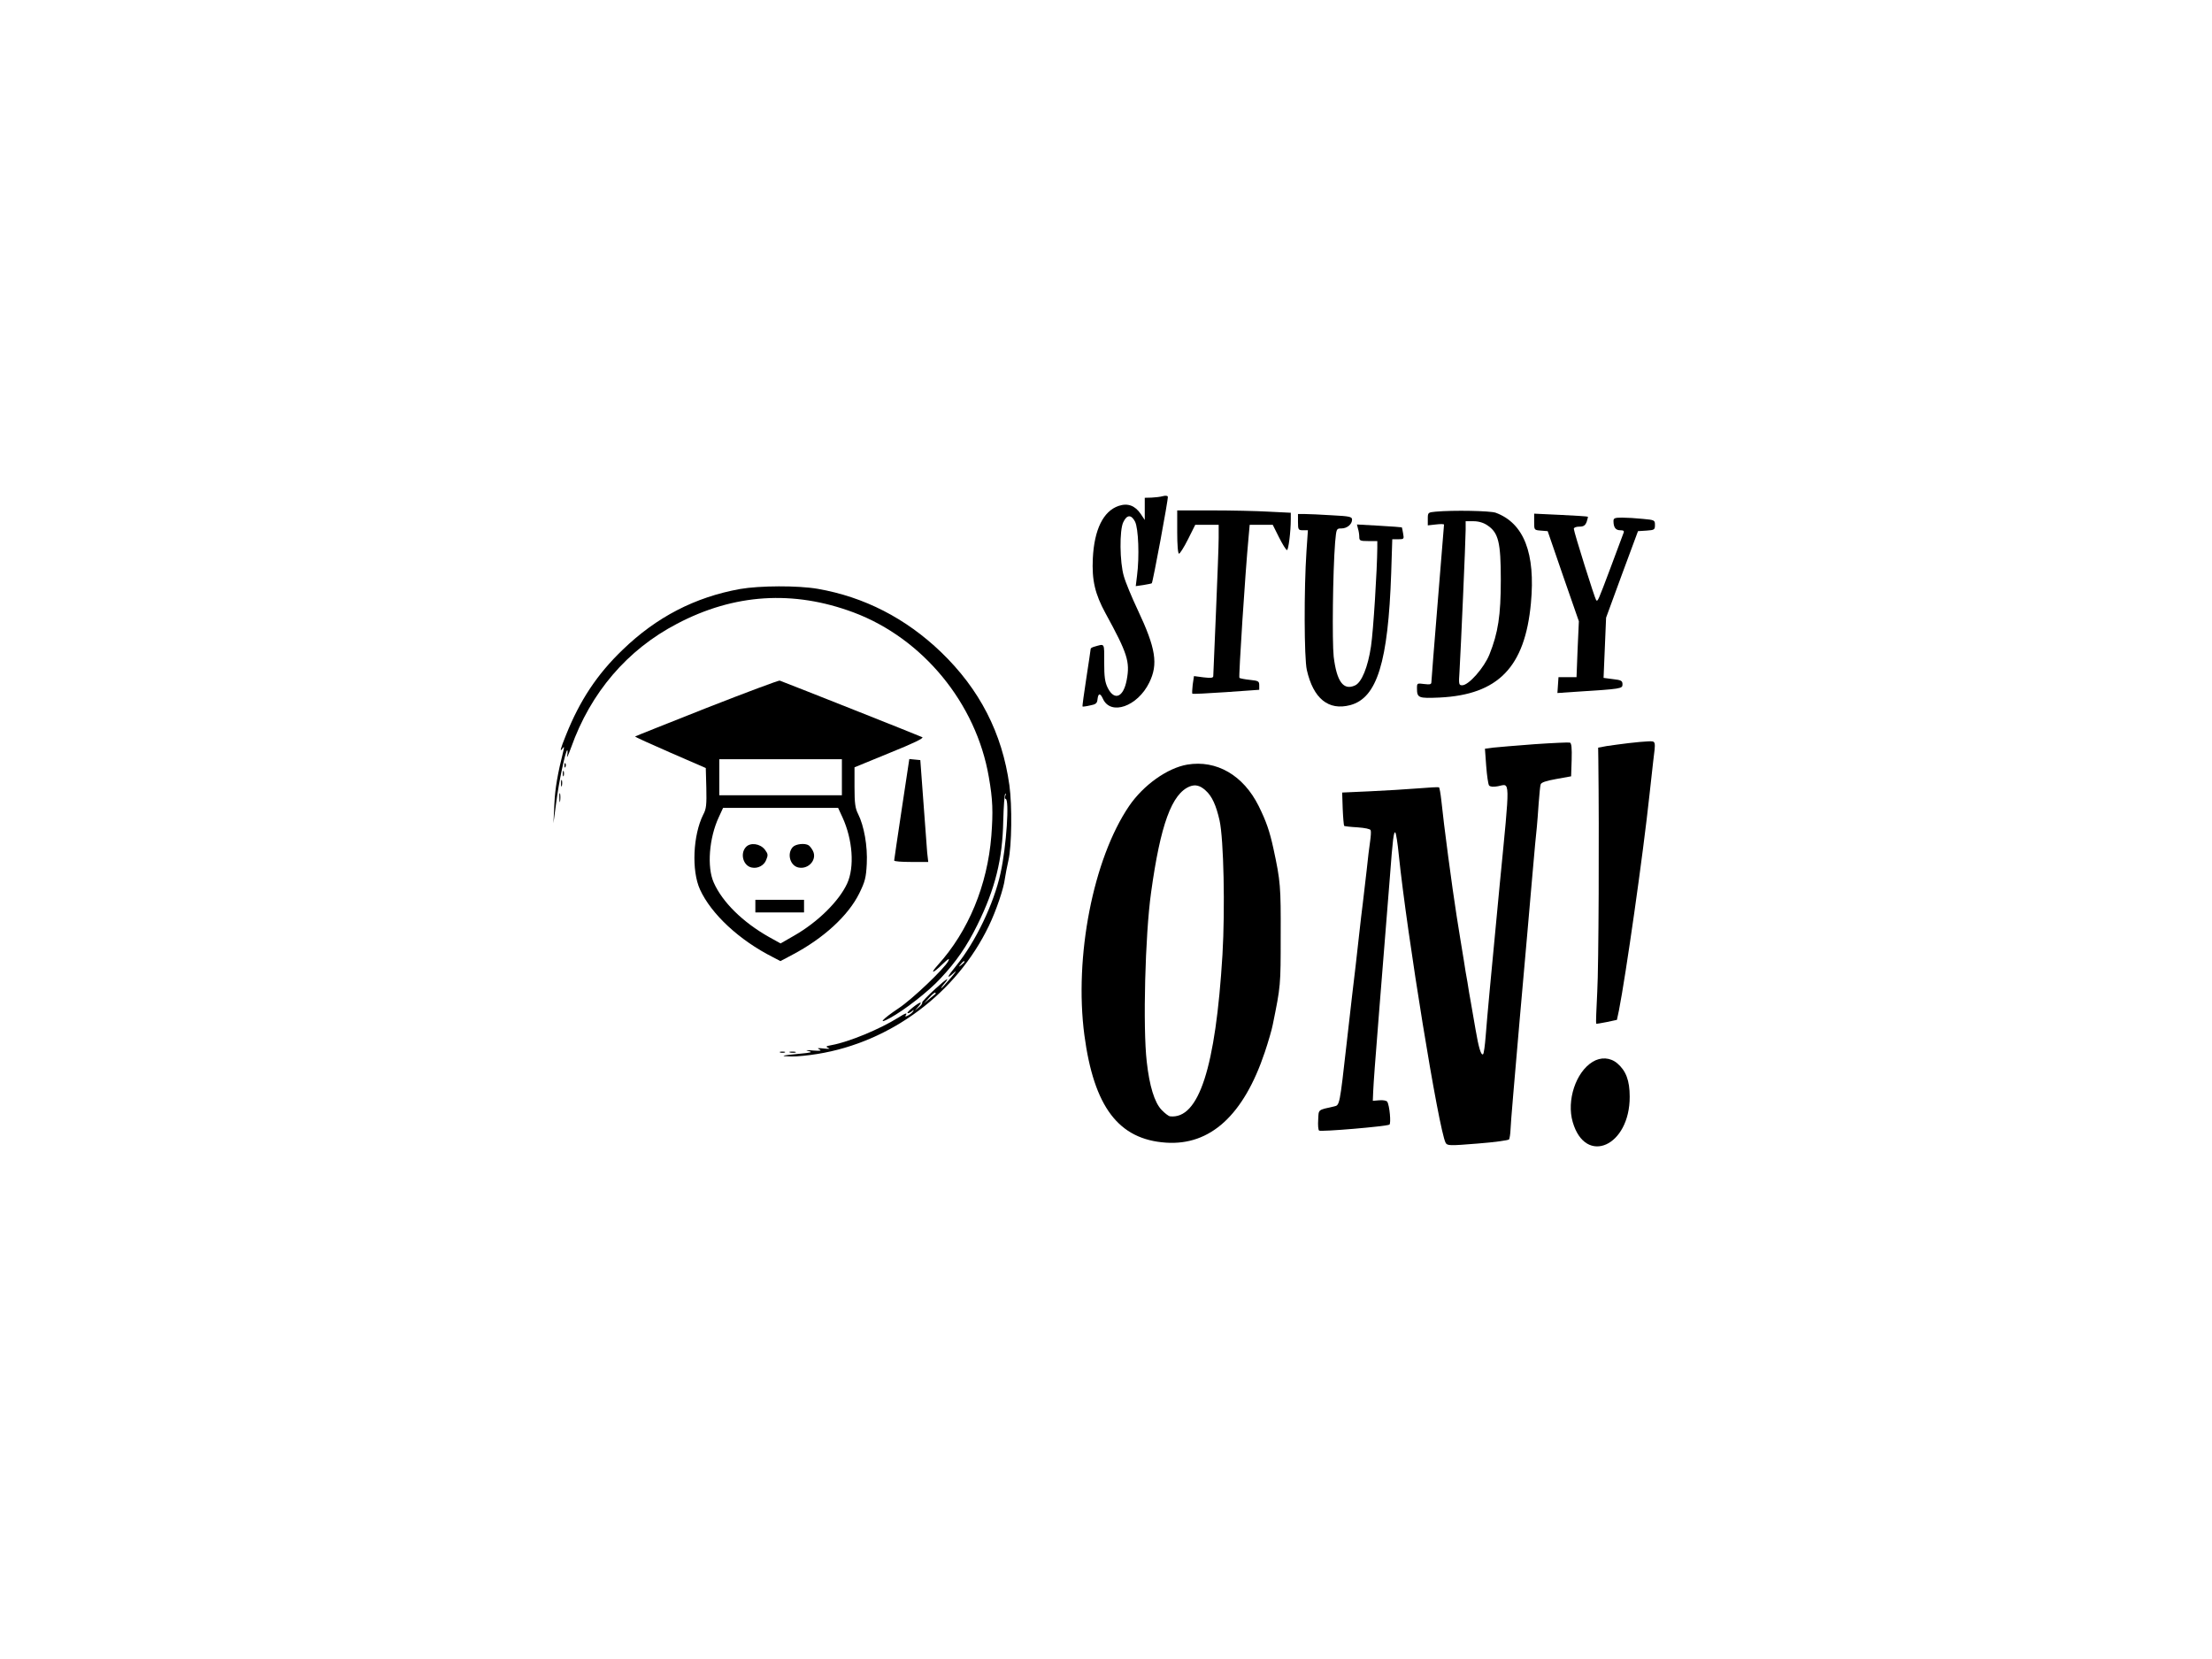 <?xml version="1.0" standalone="no"?>
<!DOCTYPE svg PUBLIC "-//W3C//DTD SVG 20010904//EN"
 "http://www.w3.org/TR/2001/REC-SVG-20010904/DTD/svg10.dtd">
<svg version="1.0" xmlns="http://www.w3.org/2000/svg"
 width="400pt" height="300pt" viewBox="0 0 1227 804"
 preserveAspectRatio="xMidYMid meet">

<g transform="translate(0,804) scale(0.1,-0.1)"
fill="#000000" stroke="none">
<path d="M6450 5869 c-14 -4 -42 -7 -62 -8 l-38 -1 0 -61 0 -62 -22 33 c-32
47 -72 62 -123 45 -85 -29 -135 -131 -143 -290 -6 -123 12 -198 70 -305 122
-223 137 -269 118 -370 -18 -97 -68 -118 -105 -45 -16 32 -20 61 -20 142 0
111 5 104 -55 87 -11 -3 -20 -8 -20 -12 0 -4 -11 -77 -24 -162 -13 -85 -23
-156 -21 -158 1 -1 20 1 41 6 33 6 40 12 42 35 4 34 15 35 30 2 43 -95 192
-43 257 90 50 102 37 189 -64 403 -33 70 -68 154 -77 187 -23 77 -25 256 -3
300 20 42 44 43 65 3 19 -37 25 -195 11 -301 l-7 -57 42 6 c24 4 45 8 47 10 6
6 92 467 89 480 -2 6 -13 7 -28 3z"/>
<path d="M6530 5670 c0 -72 4 -120 10 -120 5 0 28 36 50 80 l40 80 65 0 65 0
0 -72 c0 -40 -7 -226 -15 -413 -8 -187 -15 -346 -15 -354 0 -10 -12 -12 -54
-7 l-53 7 -7 -47 c-3 -26 -4 -49 -2 -51 2 -2 86 2 187 9 l184 13 0 25 c0 23
-5 25 -52 30 -28 3 -54 8 -58 11 -5 5 32 581 51 782 l6 67 64 0 64 0 35 -70
c19 -38 39 -70 44 -70 8 0 21 102 21 171 l0 36 -122 6 c-66 4 -208 7 -315 7
l-193 0 0 -120z"/>
<path d="M7963 5783 c-42 -4 -43 -5 -43 -40 l0 -36 45 5 c25 3 45 3 45 -1 0
-3 -16 -197 -35 -431 -19 -234 -35 -432 -35 -442 0 -13 -7 -15 -40 -11 -39 5
-40 5 -40 -23 0 -55 8 -57 126 -52 325 16 473 169 506 523 26 278 -39 444
-195 502 -30 11 -236 15 -334 6z m288 -76 c61 -41 74 -94 74 -302 0 -198 -15
-294 -63 -414 -29 -73 -115 -171 -151 -171 -19 0 -20 5 -15 78 7 117 34 730
34 785 l0 47 44 0 c28 0 55 -8 77 -23z"/>
<path d="M7200 5725 c0 -42 2 -45 28 -45 l27 0 -8 -117 c-14 -210 -13 -592 2
-658 36 -159 120 -227 241 -195 149 40 210 239 227 732 l6 188 33 0 c32 0 33
1 27 33 -3 17 -6 33 -7 33 -1 1 -57 5 -125 9 l-124 7 6 -24 c4 -12 7 -33 7
-45 0 -21 5 -23 50 -23 l50 0 0 -37 c-1 -123 -22 -462 -35 -547 -17 -115 -52
-201 -89 -217 -64 -29 -101 21 -118 160 -9 84 -5 468 8 634 7 76 7 77 35 77
31 0 59 23 59 49 0 16 -14 19 -112 24 -62 4 -130 7 -150 7 l-38 0 0 -45z"/>
<path d="M8510 5727 c0 -46 0 -46 37 -49 l38 -3 86 -250 87 -250 -7 -155 -6
-155 -50 0 -50 0 -3 -44 -3 -44 103 7 c252 16 258 17 258 41 0 20 -7 24 -52
29 l-53 7 7 167 7 167 88 240 89 240 47 3 c44 3 47 5 47 31 0 27 -2 28 -67 34
-38 4 -89 7 -115 7 -41 0 -48 -3 -48 -19 0 -35 12 -51 37 -51 20 0 24 -4 18
-17 -4 -10 -36 -97 -72 -193 -70 -186 -70 -186 -79 -178 -7 7 -124 379 -124
396 0 7 13 12 30 12 24 0 33 6 41 26 5 15 8 28 7 29 -2 2 -69 6 -150 10 l-148
7 0 -45z"/>
<path d="M4105 5354 c-250 -45 -464 -156 -651 -337 -142 -136 -238 -282 -314
-472 -32 -79 -37 -100 -19 -75 8 12 9 9 5 -10 -33 -132 -47 -211 -51 -300 l-5
-105 15 112 c14 113 52 293 62 293 2 0 2 -15 -1 -32 -4 -18 6 3 22 47 108 304
311 542 587 686 317 167 645 188 980 63 384 -144 680 -504 750 -913 22 -125
24 -192 14 -326 -22 -275 -127 -529 -297 -717 -46 -51 -28 -48 26 5 34 32 41
36 32 17 -21 -41 -200 -212 -276 -262 -90 -60 -119 -93 -48 -54 80 43 215 148
281 220 86 91 147 180 204 296 100 202 140 366 144 578 2 79 7 147 11 150 4 4
4 -1 1 -10 -4 -10 -3 -18 1 -18 22 0 5 -263 -28 -412 -37 -170 -139 -382 -247
-515 -51 -62 -56 -78 -11 -37 18 17 11 5 -17 -28 -27 -32 -51 -58 -53 -58 -3
0 2 8 10 18 42 49 24 40 -44 -22 -42 -38 -75 -73 -73 -76 3 -4 -5 -16 -18 -26
l-22 -19 19 23 c11 12 16 22 12 22 -12 0 -77 -52 -72 -58 3 -3 13 1 23 9 11 9
14 10 9 2 -4 -7 -16 -18 -28 -24 -15 -8 -19 -8 -14 0 11 17 -1 13 -42 -13
-101 -63 -271 -134 -369 -152 -32 -6 -35 -8 -18 -16 13 -5 4 -6 -25 -3 -34 4
-40 3 -25 -5 15 -7 6 -9 -35 -6 -38 4 -46 2 -25 -3 25 -6 15 -9 -50 -15 -101
-9 -115 -14 -45 -15 30 -1 96 6 145 14 408 66 771 338 950 710 41 85 83 209
89 262 3 21 12 67 20 103 18 78 21 302 5 416 -40 289 -165 532 -379 738 -196
188 -426 306 -684 351 -110 19 -322 18 -431 -1z m1245 -2068 c0 -2 -8 -10 -17
-17 -16 -13 -17 -12 -4 4 13 16 21 21 21 13z m-161 -178 c-2 -2 -17 -14 -34
-28 l-30 -25 29 32 c16 18 32 31 34 28 3 -3 3 -6 1 -7z"/>
<path d="M3921 4695 c-217 -86 -396 -157 -398 -159 -2 -2 86 -42 194 -89 l198
-86 3 -110 c2 -93 0 -117 -17 -148 -57 -114 -66 -311 -18 -416 62 -136 218
-281 404 -375 l42 -22 68 36 c172 91 308 216 369 339 33 67 38 88 42 165 5 98
-15 210 -48 276 -16 31 -20 59 -20 149 l0 110 195 80 c134 54 191 82 181 87
-11 6 -714 285 -791 314 -5 2 -187 -66 -404 -151z m749 -385 l0 -100 -340 0
-340 0 0 100 0 100 340 0 340 0 0 -100z m3 -222 c57 -124 68 -277 26 -368 -46
-99 -164 -215 -296 -290 l-73 -42 -65 36 c-145 82 -258 193 -306 302 -38 85
-26 246 28 362 l24 52 319 0 319 0 24 -52z"/>
<path d="M4137 3922 c-33 -37 -14 -104 33 -113 33 -7 68 11 80 42 11 27 11 33
-7 57 -26 34 -81 42 -106 14z"/>
<path d="M4397 3922 c-33 -37 -14 -104 33 -113 56 -11 104 45 79 93 -6 12 -17
26 -23 30 -21 14 -73 8 -89 -10z"/>
<path d="M4190 3595 l0 -35 135 0 135 0 0 35 0 35 -135 0 -135 0 0 -35z"/>
<path d="M8510 4493 c-102 -8 -205 -16 -229 -19 l-44 -6 7 -96 c4 -53 11 -101
16 -108 7 -7 23 -9 49 -4 69 13 69 60 10 -545 -51 -535 -69 -725 -78 -842 -4
-51 -10 -95 -14 -99 -11 -11 -25 36 -42 136 -9 52 -21 120 -26 150 -6 30 -14
81 -19 113 -6 31 -15 85 -20 120 -6 34 -15 89 -20 122 -5 33 -14 89 -20 125
-25 158 -72 512 -85 642 -4 37 -10 70 -13 72 -4 2 -56 -1 -117 -6 -60 -5 -180
-12 -265 -16 l-155 -7 3 -90 c2 -49 6 -92 8 -95 3 -2 36 -6 74 -8 41 -3 71 -9
73 -16 3 -7 1 -34 -3 -62 -4 -27 -13 -98 -19 -159 -7 -60 -16 -141 -21 -180
-5 -38 -14 -115 -20 -170 -13 -122 -27 -238 -40 -347 -5 -46 -19 -164 -30
-263 -39 -347 -39 -344 -69 -351 -93 -21 -86 -15 -89 -74 -2 -29 0 -56 5 -60
9 -8 374 23 390 33 10 6 1 107 -12 127 -4 6 -23 10 -44 8 l-36 -3 2 50 c2 47
11 172 33 445 5 63 14 176 20 250 6 74 15 187 20 250 5 63 14 176 20 250 15
200 21 253 30 243 4 -4 13 -60 19 -123 45 -438 222 -1528 260 -1598 9 -16 20
-17 178 -4 92 7 170 18 174 23 3 6 7 30 8 56 0 25 24 300 51 612 28 311 59
670 70 796 11 127 22 248 25 270 2 22 7 81 10 130 4 50 8 97 11 105 3 11 30
20 86 30 l83 15 3 91 c2 68 -1 93 -10 96 -7 2 -96 -2 -198 -9z"/>
<path d="M9033 4499 c-40 -5 -94 -12 -120 -16 l-48 -9 1 -69 c5 -403 2 -1146
-6 -1285 -5 -96 -8 -176 -6 -177 1 -2 28 3 59 9 l56 12 11 51 c38 192 134 863
170 1200 6 55 15 136 20 180 15 119 16 115 -27 114 -21 -1 -70 -5 -110 -10z"/>
<path d="M5002 4133 c-23 -153 -42 -281 -42 -285 0 -5 42 -8 94 -8 l95 0 -6
53 c-2 28 -12 156 -21 282 l-17 230 -31 3 -30 3 -42 -278z"/>
<path d="M3131 4374 c0 -11 3 -14 6 -6 3 7 2 16 -1 19 -3 4 -6 -2 -5 -13z"/>
<path d="M6586 4380 c-111 -19 -244 -114 -323 -230 -199 -293 -305 -835 -248
-1270 53 -398 189 -579 452 -597 247 -17 432 153 549 502 19 57 39 125 44 152
44 216 44 216 44 493 1 273 -1 303 -40 483 -21 97 -40 152 -82 237 -85 171
-234 257 -396 230z m102 -144 c35 -31 58 -82 77 -166 23 -105 31 -490 16 -745
-38 -626 -131 -914 -291 -896 -8 1 -29 17 -47 36 -39 41 -67 132 -82 267 -22
190 -9 703 24 938 52 377 115 549 215 589 31 12 58 5 88 -23z"/>
<path d="M3122 4330 c0 -14 2 -19 5 -12 2 6 2 18 0 25 -3 6 -5 1 -5 -13z"/>
<path d="M3112 4275 c0 -16 2 -22 5 -12 2 9 2 23 0 30 -3 6 -5 -1 -5 -18z"/>
<path d="M3103 4195 c0 -22 2 -30 4 -17 2 12 2 30 0 40 -3 9 -5 -1 -4 -23z"/>
<path d="M4328 2783 c6 -2 18 -2 25 0 6 3 1 5 -13 5 -14 0 -19 -2 -12 -5z"/>
<path d="M4383 2783 c9 -2 23 -2 30 0 6 3 -1 5 -18 5 -16 0 -22 -2 -12 -5z"/>
<path d="M8834 2731 c-93 -57 -145 -214 -110 -334 71 -243 317 -134 316 141 0
90 -21 144 -69 185 -39 33 -92 36 -137 8z"/>
</g>
</svg>
